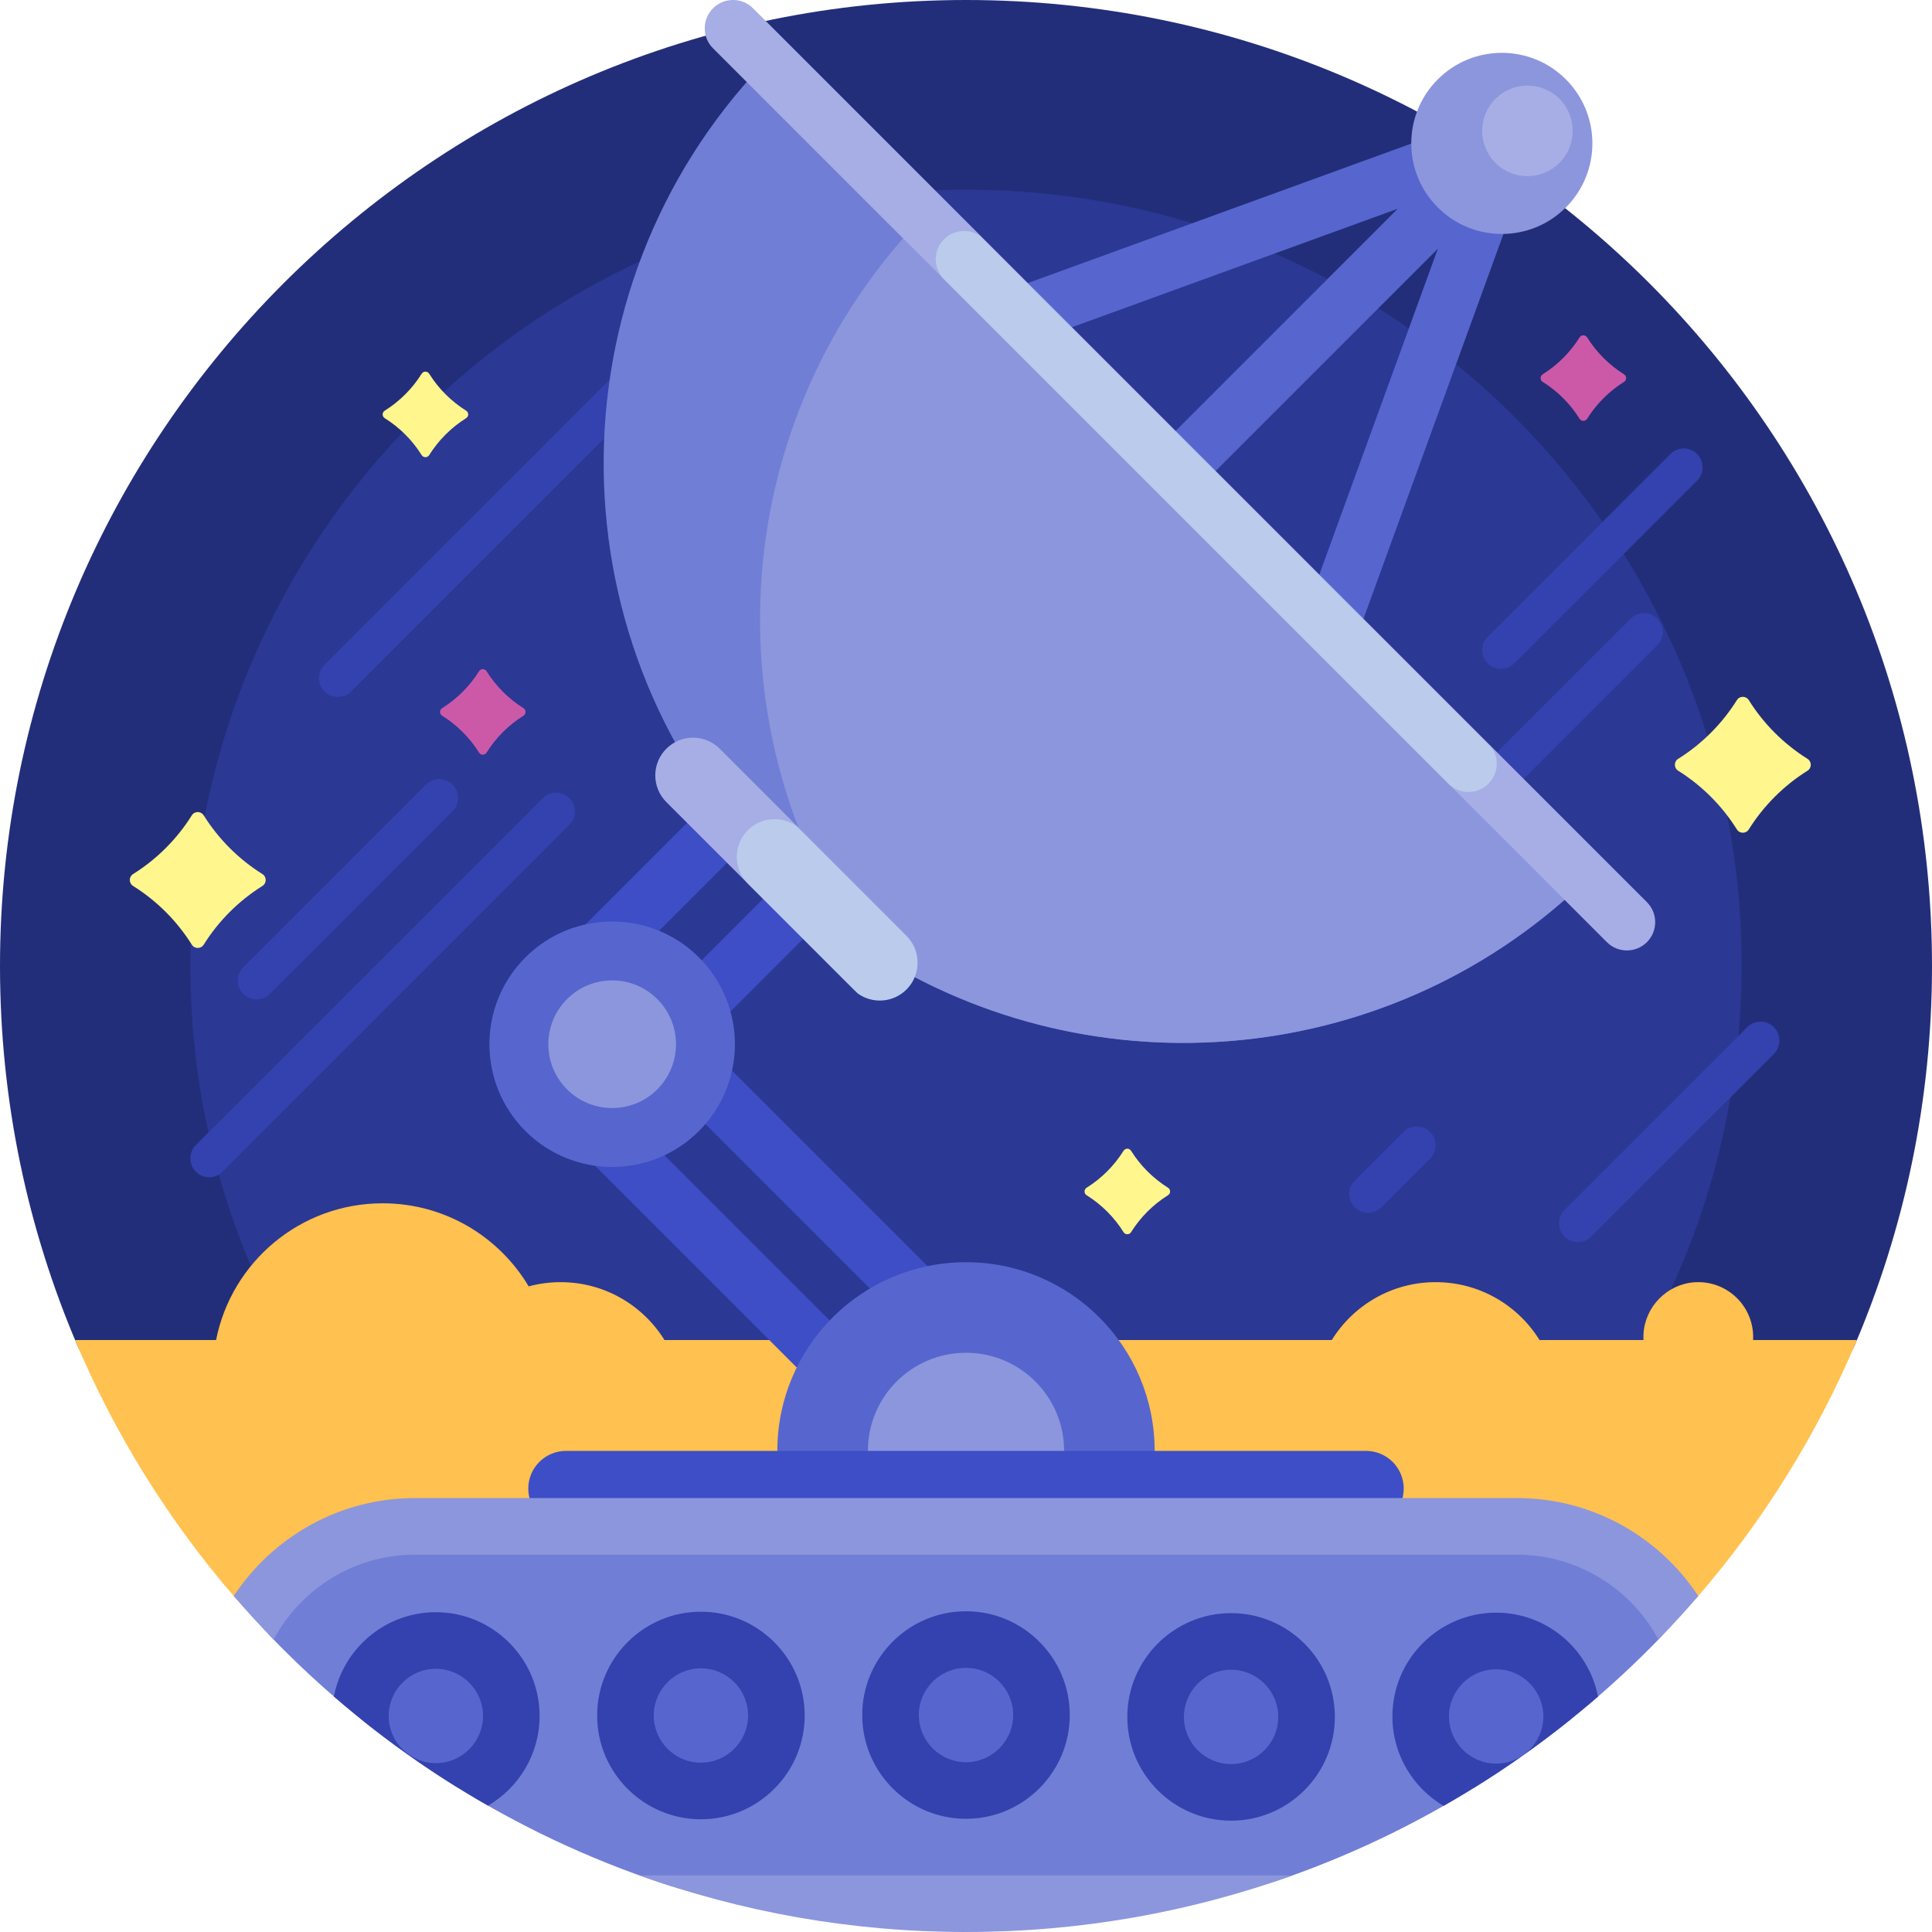 <svg id="Capa_1" enable-background="new 0 0 512 512" height="512" viewBox="0 0 512 512" width="512" xmlns="http://www.w3.org/2000/svg"><g><path d="m20.537 356.632c-13.19-30.822-20.505-64.756-20.537-100.396-.127-141.13 114.871-256.236 256.001-256.236 141.384 0 255.999 114.615 255.999 256 0 35.671-7.296 69.639-20.477 100.491-1.908 4.466-6.264 7.39-11.121 7.39h-448.801c-4.801 0-9.175-2.835-11.064-7.249z" fill="#232e7a"/><path d="m461.553 255.825c0 113.524-92.029 205.553-205.553 205.553s-205.553-92.029-205.553-205.553 92.029-205.553 205.553-205.553 205.553 92.029 205.553 205.553z" fill="#2b3894"/><path d="m492.104 355.121c-10.481 24.935-24.797 47.861-42.209 68.04-1.6 1.855-3.946 2.9-6.395 2.9h-375.182c-2.334 0-4.567-.996-6.093-2.761-17.466-20.213-31.824-43.186-42.329-68.178h37.368c4.076-20.658 22.291-36.237 44.144-36.237 16.455 0 30.847 8.833 38.694 22.016 2.698-.729 5.535-1.118 8.463-1.118 11.627 0 21.821 6.132 27.526 15.338h176.846c5.705-9.206 15.899-15.338 27.525-15.338s21.821 6.132 27.525 15.338h27.554c-.028-.529-.029-1.064.001-1.609.405-7.207 6.223-13.161 13.422-13.689 8.528-.626 15.641 6.107 15.641 14.502 0 .267-.007.532-.021.796z" fill="#ffc14f"/><path d="m184.997 91.318-91.924 91.924c-1.953 1.953-5.118 1.953-7.071 0s-1.953-5.119 0-7.071l91.924-91.924c1.953-1.953 5.118-1.953 7.071 0 1.953 1.952 1.953 5.118 0 7.071zm254.212 79.674-91.924 91.924c-1.953 1.953-5.118 1.953-7.071 0s-1.953-5.119 0-7.071l91.924-91.924c1.953-1.953 5.118-1.953 7.071 0 1.953 1.952 1.953 5.118 0 7.071zm-60.212 128.977c-1.953-1.953-5.118-1.953-7.071 0l-12.924 12.924c-1.953 1.953-1.953 5.119 0 7.071s5.118 1.953 7.071 0l12.924-12.924c1.953-1.952 1.953-5.118 0-7.071zm-228.091-88.444c-1.953-1.953-5.118-1.953-7.071 0l-91.924 91.924c-1.953 1.953-1.953 5.119 0 7.071s5.118 1.953 7.071 0l91.924-91.924c1.953-1.953 1.953-5.119 0-7.071zm-30.958-3.611c-1.953-1.953-5.118-1.953-7.071 0l-48.424 48.424c-1.953 1.953-1.953 5.118 0 7.071s5.118 1.953 7.071 0l48.424-48.424c1.953-1.952 1.953-5.118 0-7.071zm350.154 64.301c-1.953-1.953-5.118-1.953-7.071 0l-48.424 48.424c-1.953 1.953-1.953 5.118 0 7.071s5.118 1.953 7.071 0l48.424-48.424c1.952-1.952 1.952-5.118 0-7.071zm-20.354-151.903c-1.953-1.953-5.118-1.953-7.071 0l-48.424 48.424c-1.953 1.953-1.953 5.118 0 7.071s5.118 1.953 7.071 0l48.424-48.424c1.952-1.953 1.952-5.119 0-7.071z" fill="#3342ae"/><path d="m263.534 353.275-10.607 10.607-77.582-77.583-7.735 7.735-10.607-10.606 7.735-7.735-3.735-3.735 10.607-10.607 3.735 3.735 73.582-73.582 10.607 10.606-73.582 73.583zm-122.683-61.165 91.924 91.924 10.607-10.606-91.924-91.924zm98.53-110.152-10.607-10.607-91.924 91.924 10.607 10.607z" fill="#3d4ec6"/><path d="m185.23 253.73c12.703 12.702 12.703 33.297 0 46-12.703 12.702-33.297 12.702-46 0-12.703-12.703-12.703-33.298 0-46s33.298-12.702 46 0zm70.77 80.77c-27.614 0-50 22.386-50 50s22.386 50 50 50 50-22.386 50-50-22.386-50-50-50z" fill="#5766ce"/><path d="m174.19 264.77c6.605 6.605 6.605 17.315 0 23.92s-17.315 6.605-23.92 0-6.605-17.315 0-23.92c6.606-6.605 17.315-6.605 23.92 0zm81.81 93.73c-14.359 0-26 11.641-26 26s11.641 26 26 26 26-11.641 26-26-11.641-26-26-26z" fill="#8c96dd"/><path d="m372 394.5c0 5.523-4.477 10-10 10h-212c-5.523 0-10-4.477-10-10s4.477-10 10-10h212c5.523 0 10 4.477 10 10z" fill="#3d4ec6"/><path d="m439.909 434.082c-27.236 28.122-60.864 50.015-98.542 63.339-13.46 4.76-27.663 7.079-41.94 7.079h-90.485c-11.244 0-22.42-1.782-33.099-5.3-39.907-13.145-75.476-35.839-104.005-65.378-2.982-3.088-3.084-7.916-.344-11.22 9.173-11.058 23.016-18.102 38.506-18.102h292c15.36 0 29.101 6.926 38.273 17.825 2.896 3.441 2.765 8.527-.364 11.757z" fill="#717ed6"/><path d="m450.063 422.967c-3.405 3.954-6.929 7.803-10.566 11.541-7.165-13.383-21.285-22.508-37.497-22.508h-292c-16.212 0-30.332 9.125-37.496 22.508-3.637-3.738-7.161-7.587-10.566-11.541 10.289-15.63 27.991-25.967 48.062-25.967h292c20.071 0 37.773 10.337 48.063 25.967zm-194.063 89.033c30.376 0 59.516-5.291 86.549-15h-173.098c27.033 9.709 56.173 15 86.549 15z" fill="#8c96dd"/><path d="m276 454.5c0 11.046-8.954 20-20 20s-20-8.954-20-20 8.954-20 20-20 20 8.954 20 20zm-90.25-19.875c-11.046 0-20 8.954-20 20s8.954 20 20 20 20-8.954 20-20-8.954-20-20-20zm-70.25.125c-11.046 0-20 8.954-20 20 0 .238.004.474.013.71 8.247 6.645 16.915 12.788 25.958 18.383 8.13-2.539 14.03-10.127 14.03-19.093-.001-11.046-8.955-20-20.001-20zm281 .125c-11.046 0-20 8.954-20 20 0 8.917 5.836 16.471 13.896 19.051 9.092-5.619 17.806-11.791 26.095-18.469.005-.193.009-.388.009-.582 0-11.046-8.954-20-20-20zm-70.25.125c-11.046 0-20 8.954-20 20s8.954 20 20 20 20-8.954 20-20-8.954-20-20-20z" fill="#5766ce"/><path d="m396.5 427.375c-15.163 0-27.5 12.336-27.5 27.5 0 10.082 5.453 18.913 13.564 23.701 14.602-8.321 28.305-18.038 40.929-28.968-2.464-12.653-13.631-22.233-26.993-22.233zm0 40c-6.893 0-12.5-5.607-12.5-12.5s5.607-12.5 12.5-12.5 12.5 5.607 12.5 12.5-5.607 12.5-12.5 12.5zm-140.5-40.375c-15.163 0-27.5 12.336-27.5 27.5s12.337 27.5 27.5 27.5 27.5-12.336 27.5-27.5-12.337-27.5-27.5-27.5zm0 40c-6.893 0-12.5-5.607-12.5-12.5s5.607-12.5 12.5-12.5 12.5 5.607 12.5 12.5-5.607 12.5-12.5 12.5zm-70.25-39.875c-15.163 0-27.5 12.336-27.5 27.5s12.337 27.5 27.5 27.5 27.5-12.336 27.5-27.5-12.337-27.5-27.5-27.5zm0 40c-6.893 0-12.5-5.607-12.5-12.5s5.607-12.5 12.5-12.5 12.5 5.607 12.5 12.5-5.607 12.5-12.5 12.5zm-70.25-39.875c-13.4 0-24.592 9.634-27.014 22.34 12.598 10.911 26.272 20.612 40.841 28.924 8.171-4.773 13.673-13.638 13.673-23.764 0-15.164-12.337-27.5-27.5-27.5zm0 40c-6.893 0-12.5-5.607-12.5-12.5s5.607-12.5 12.5-12.5 12.5 5.607 12.5 12.5-5.607 12.5-12.5 12.5zm210.75-39.75c-15.163 0-27.5 12.336-27.5 27.5s12.337 27.5 27.5 27.5 27.5-12.336 27.5-27.5-12.337-27.5-27.5-27.5zm0 40c-6.893 0-12.5-5.607-12.5-12.5s5.607-12.5 12.5-12.5 12.5 5.607 12.5 12.5-5.607 12.5-12.5 12.5z" fill="#3342ae"/><path d="m404.494 45.338-52.986 145.662c-1.416 3.893-5.719 5.9-9.612 4.484-3.893-1.416-5.9-5.719-4.484-9.612l43.637-119.961-82.574 82.574c-2.929 2.929-7.678 2.929-10.606 0-2.929-2.929-2.929-7.678 0-10.607l82.574-82.574-119.962 43.638c-3.893 1.416-8.196-.592-9.612-4.484s.592-8.196 4.484-9.612l145.662-52.986c1.089-.397 13.876 12.389 13.479 13.478z" fill="#5766ce"/><path d="m414.971 54.97c-9.373 9.373-24.569 9.373-33.941 0-9.373-9.373-9.373-24.569 0-33.941 9.373-9.373 24.569-9.373 33.941 0s9.372 24.569 0 33.941z" fill="#8c96dd"/><path d="m413.274 43.166c-4.686 4.686-12.284 4.686-16.971 0-4.686-4.686-4.686-12.284 0-16.971 4.686-4.686 12.284-4.686 16.971 0 4.686 4.687 4.686 12.285 0 16.971z" fill="#a6aee5"/><path d="m419.608 233.91c-60.161 57.456-155.515 56.617-214.648-2.516s-59.972-154.487-2.516-214.648z" fill="#717ed6"/><path d="m419.608 233.91c-52.952 50.571-133.168 55.981-191.954 16.229-39.752-58.785-34.342-139.001 16.229-191.954z" fill="#8c96dd"/><path d="m436.447 249.684c-2.929 2.929-7.677 2.929-10.607 0l-236.88-236.881c-2.929-2.929-2.929-7.678 0-10.607s7.678-2.929 10.607 0l236.881 236.881c2.928 2.929 2.928 7.678-.001 10.607zm-245.719-51.265c-3.905-3.905-10.237-3.905-14.142 0-3.905 3.905-3.905 10.237 0 14.142l49.497 49.498c3.905 3.905 10.237 3.905 14.142 0s3.905-10.237 0-14.142z" fill="#a6aee5"/><path d="m240.225 248.091c3.905 3.905 3.905 10.237 0 14.142-3.526 3.526-9.031 3.868-12.942 1.025l-29.103-29.103c-3.905-3.905-3.905-10.237 0-14.142 3.527-3.527 9.032-3.868 12.942-1.025zm155.107-49.954-135.605-135.605c-2.922-2.017-6.956-1.725-9.557.875-2.929 2.929-2.929 7.678 0 10.606l133.682 133.682c2.929 2.927 7.677 2.927 10.605-.001 2.601-2.6 2.892-6.635.875-9.557z" fill="#bacbec"/><path d="m69.541 234.789c-6.294 3.943-11.612 9.261-15.555 15.555-.73 1.165-2.426 1.165-3.156 0-3.943-6.294-9.261-11.612-15.554-15.555-1.165-.729-1.165-2.426 0-3.156 6.293-3.942 11.612-9.261 15.554-15.554.73-1.165 2.426-1.165 3.156 0 3.943 6.293 9.261 11.612 15.555 15.554 1.164.729 1.164 2.426 0 3.156zm409.46-33.693c-6.293-3.943-11.612-9.261-15.554-15.555-.73-1.165-2.427-1.165-3.156 0-3.943 6.293-9.261 11.612-15.555 15.555-1.165.729-1.165 2.426 0 3.156 6.294 3.943 11.612 9.261 15.555 15.555.729 1.165 2.426 1.165 3.156 0 3.943-6.293 9.261-11.612 15.554-15.555 1.164-.729 1.164-2.426 0-3.156zm-169.465 113.662c-3.962-2.482-7.31-5.83-9.792-9.792-.459-.733-1.527-.733-1.987 0-2.482 3.962-5.83 7.31-9.792 9.792-.733.459-.733 1.528 0 1.987 3.962 2.482 7.31 5.83 9.792 9.792.459.733 1.528.733 1.987 0 2.482-3.962 5.83-7.31 9.792-9.792.733-.459.733-1.528 0-1.987zm-186.006-205.926c-3.962-2.482-7.31-5.83-9.792-9.792-.459-.733-1.528-.733-1.987 0-2.482 3.962-5.83 7.31-9.792 9.792-.733.459-.733 1.527 0 1.987 3.962 2.482 7.31 5.83 9.792 9.792.459.733 1.528.733 1.987 0 2.482-3.962 5.83-7.31 9.792-9.792.734-.46.734-1.528 0-1.987z" fill="#fff68e"/><path d="m138.736 189.659c-3.962 2.482-7.31 5.831-9.792 9.792-.459.733-1.527.733-1.987 0-2.482-3.962-5.83-7.31-9.792-9.792-.733-.459-.733-1.527 0-1.987 3.962-2.482 7.31-5.83 9.792-9.792.459-.733 1.528-.733 1.987 0 2.482 3.962 5.83 7.31 9.792 9.792.733.46.733 1.528 0 1.987zm291.658-90.457c-3.962-2.482-7.31-5.831-9.792-9.792-.459-.733-1.528-.733-1.987 0-2.482 3.962-5.83 7.31-9.792 9.792-.733.459-.733 1.527 0 1.987 3.962 2.482 7.31 5.83 9.792 9.792.459.733 1.528.733 1.987 0 2.482-3.962 5.83-7.31 9.792-9.792.733-.46.733-1.528 0-1.987z" fill="#cc59a8"/></g></svg>